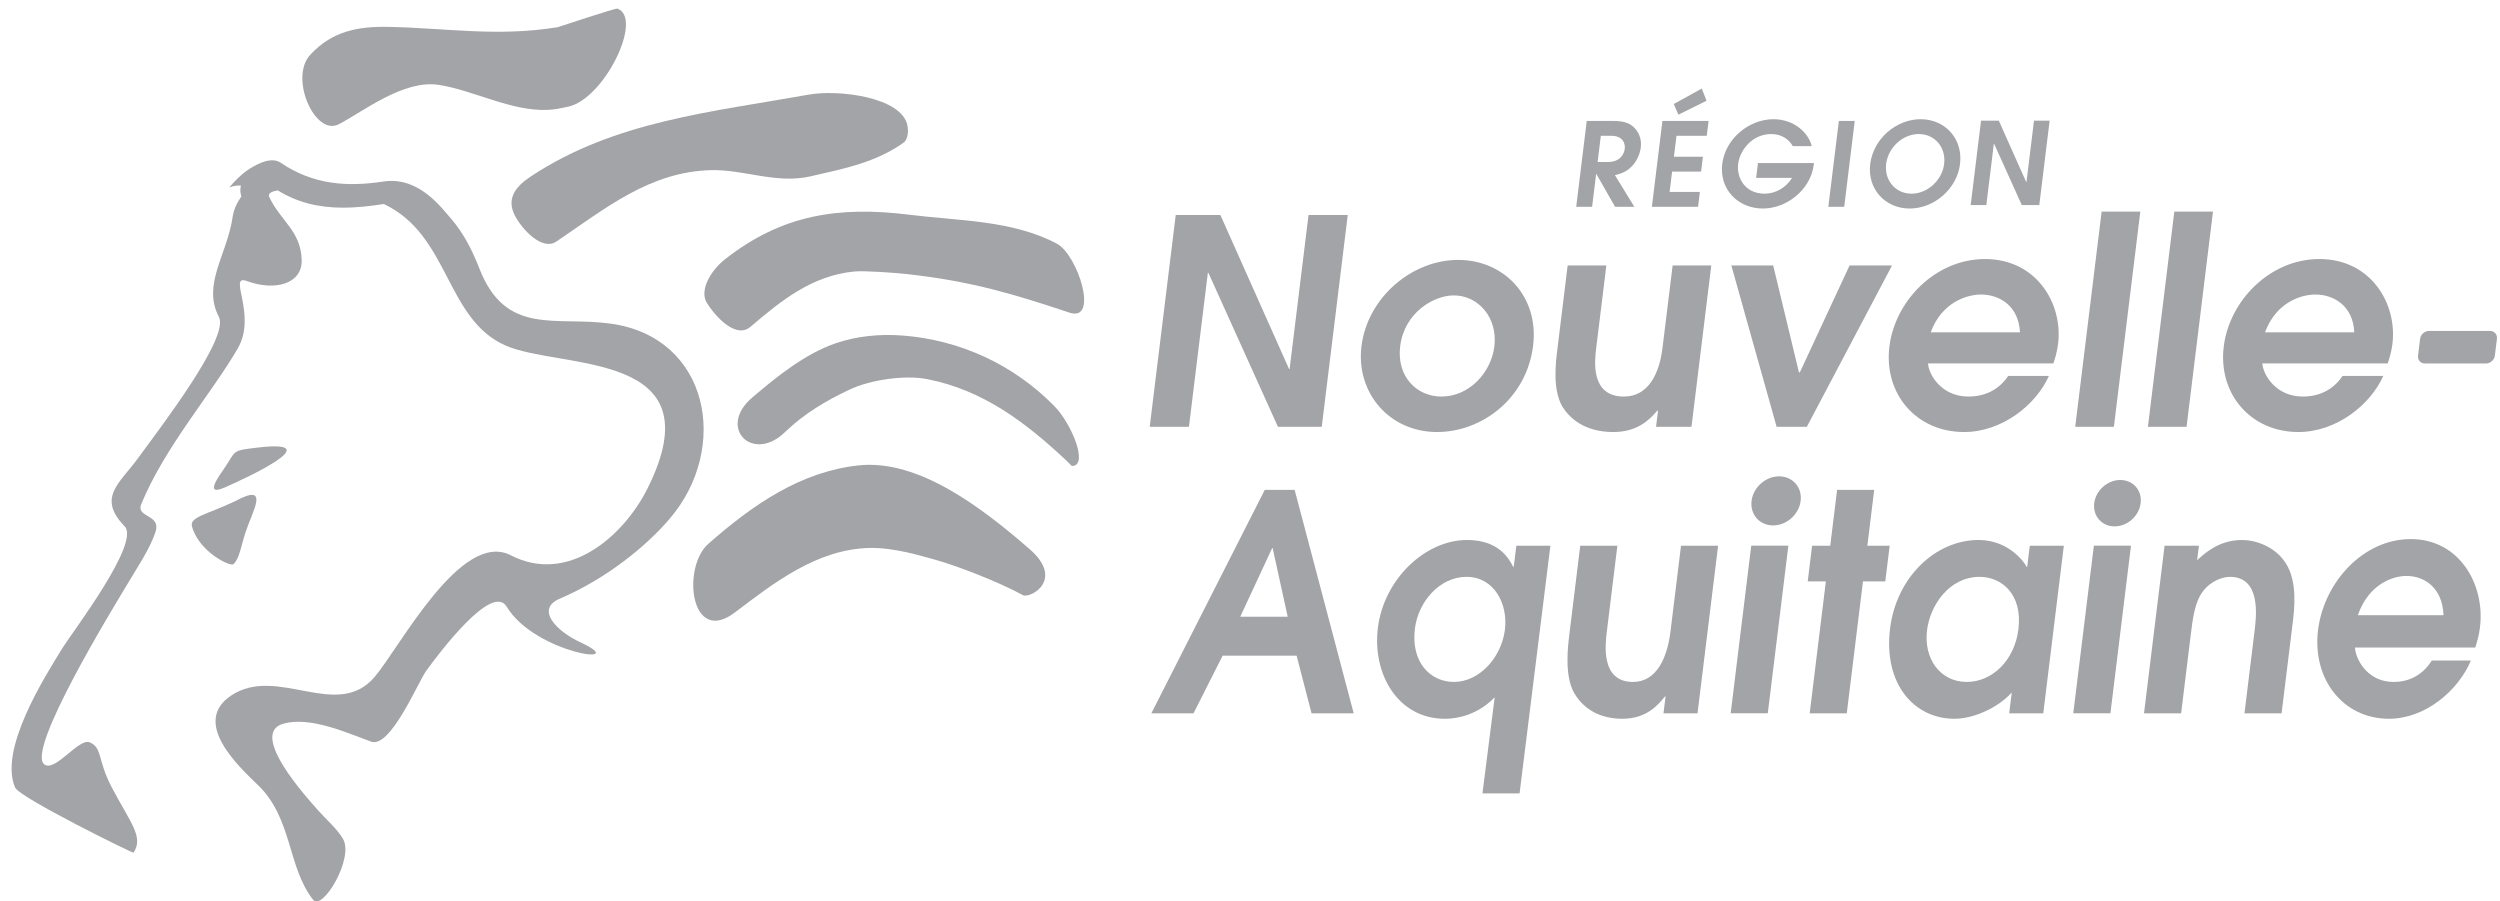 <svg width="208" height="75" viewBox="0 0 208 75" fill="none" xmlns="http://www.w3.org/2000/svg">
<g opacity="0.6">
<path d="M19.429 46.937C19.921 46.467 20.053 45.441 20.422 44.301C20.977 42.578 22.533 40.095 19.599 41.681C17.265 42.801 15.753 42.997 15.972 43.797C16.553 45.92 19.173 47.18 19.429 46.937Z" fill="#24252D" fill-opacity="0.7"/>
<path d="M18.624 40.587C20.448 39.8 27.474 36.537 21.47 37.234C19.151 37.503 19.691 37.478 18.59 39.072C18.292 39.509 16.956 41.303 18.624 40.587C19.529 40.194 18.357 40.697 18.624 40.587Z" fill="#24252D" fill-opacity="0.7"/>
<path d="M50.788 26.924C46.224 26.291 42.084 27.996 39.878 22.328C38.73 19.374 37.631 18.327 37.046 17.635C35.556 15.856 33.883 14.803 31.91 15.102C28.917 15.558 26.069 15.389 23.353 13.54C22.467 12.938 21.057 13.843 20.573 14.172C20.04 14.534 19.388 15.205 19.108 15.571C19.113 15.574 19.12 15.578 19.12 15.578C19.128 15.581 19.129 15.587 19.131 15.59C19.386 15.461 19.691 15.433 20.048 15.433C19.985 15.671 19.987 15.883 20.019 16.082C20.04 16.167 20.048 16.259 20.089 16.333C19.739 16.835 19.459 17.385 19.359 18.029C18.902 21.203 16.793 23.671 18.215 26.37C19.113 28.081 13.323 35.6 11.438 38.181C9.948 40.218 8.058 41.405 10.375 43.795C11.7 45.166 6.011 52.61 5.231 53.865C3.666 56.392 -0.113 62.371 1.259 65.525C1.616 66.355 11.06 71.007 11.108 70.943C11.985 69.651 10.844 68.445 9.306 65.525C8.095 63.228 8.536 62.236 7.477 61.766C6.564 61.366 4.623 64.239 3.702 63.61C2.088 62.491 9.503 50.439 10.595 48.603C11.347 47.316 12.51 45.646 12.959 44.176C13.371 42.802 11.287 43.059 11.75 41.947C13.719 37.16 17.618 32.734 19.784 28.986C21.414 26.164 18.889 22.769 20.55 23.386C22.863 24.243 25.181 23.626 25.1 21.6C25.009 19.188 23.349 18.395 22.406 16.4C22.268 16.098 22.565 15.928 23.118 15.843C24.695 16.817 26.429 17.278 28.541 17.278C29.74 17.278 30.919 17.131 31.934 16.973C37.4 19.543 37.062 26.519 42.035 28.736C46.642 30.782 59.678 29.031 53.871 40.645C51.868 44.644 47.247 48.655 42.498 46.2C38.363 44.07 33.27 53.849 31.177 56.311C28.049 60.003 23.082 55.309 19.242 57.864C15.878 60.095 19.875 63.786 21.47 65.324C24.338 68.098 23.91 72.137 26.051 74.862C26.822 75.838 29.507 71.377 28.521 69.763C27.988 68.891 27.093 68.141 26.427 67.379C25.628 66.463 20.659 61.069 23.55 60.217C25.78 59.569 28.863 60.97 30.876 61.703C32.49 62.294 34.78 56.731 35.501 55.752C36.478 54.421 40.938 48.444 42.157 50.477C44.517 54.389 52.688 55.481 48.31 53.451C46.259 52.504 44.539 50.675 46.569 49.812C50.477 48.139 53.789 45.422 55.725 43.15C60.745 37.277 59.032 28.048 50.788 26.924Z" fill="#24252D" fill-opacity="0.7"/>
<path d="M87.929 20.273C84.221 18.307 79.754 18.38 75.729 17.874C69.724 17.118 65.036 17.886 60.368 21.534C59.069 22.547 58.216 24.154 58.784 25.154C59.265 25.986 61.125 28.309 62.434 27.194C64.944 25.054 67.525 22.934 71.067 22.59C71.929 22.506 74.474 22.697 75.369 22.794C80.867 23.388 84.459 24.509 88.978 26.01C91.462 26.834 89.671 21.195 87.929 20.273Z" fill="#24252D" fill-opacity="0.7"/>
<path d="M87.728 33.795C84.348 30.34 79.868 28.273 75.057 27.913C73.184 27.775 71.278 27.962 69.542 28.555C66.969 29.434 64.589 31.367 62.577 33.084C59.659 35.575 62.617 38.573 65.317 35.946C66.954 34.366 68.82 33.295 70.634 32.436C72.472 31.559 75.347 31.197 77.108 31.536C81.821 32.452 85.363 35.173 88.698 38.295C88.856 38.441 89.017 38.611 89.172 38.768C90.608 38.796 89.177 35.271 87.728 33.795Z" fill="#24252D" fill-opacity="0.7"/>
<path d="M51.358 0.715C51.221 0.666 46.399 2.263 46.399 2.263C41.4 3.076 37.262 2.343 32.354 2.237C29.748 2.179 27.616 2.607 25.811 4.561C24.041 6.471 26.204 11.378 28.201 10.331C30.213 9.276 33.592 6.608 36.498 7.061C39.405 7.508 42.531 9.271 45.565 9.143C46.112 9.122 46.718 8.998 47.28 8.874C50.296 8.216 53.562 1.475 51.358 0.715Z" fill="#24252D" fill-opacity="0.7"/>
<path d="M67.285 7.873C59.292 9.313 51.163 10.052 44.191 14.662C42.95 15.479 42.116 16.46 42.81 17.878C43.385 19.046 45.1 20.902 46.287 20.098C50.365 17.342 54.057 14.289 59.138 14.157C61.914 14.084 64.58 15.328 67.448 14.668C70.211 14.035 72.903 13.519 75.252 11.816C75.581 11.416 75.575 10.856 75.502 10.459C75.052 8.072 69.756 7.429 67.285 7.873Z" fill="#24252D" fill-opacity="0.7"/>
<path d="M85.634 45.66C81.821 42.362 76.472 38.166 71.416 38.722C66.643 39.245 62.688 41.943 58.935 45.244C56.709 47.204 57.438 53.755 61.137 50.959C64.442 48.458 67.979 45.693 72.34 45.59C74.379 45.542 76.703 46.268 77.695 46.537C79.649 47.07 83.143 48.436 85.142 49.534C85.797 49.761 88.584 48.208 85.634 45.66Z" fill="#24252D" fill-opacity="0.7"/>
<path d="M132.017 10.062H134.208C135.029 10.062 135.523 10.217 135.887 10.544C136.252 10.872 136.617 11.451 136.515 12.273C136.457 12.746 136.192 13.487 135.618 13.982C135.144 14.385 134.727 14.484 134.359 14.57L135.977 17.206H134.374L132.816 14.473H132.798L132.463 17.206H131.141L132.017 10.062ZM132.921 13.478H133.77C134.86 13.478 135.133 12.755 135.18 12.379C135.228 11.982 135.07 11.297 134.037 11.297H133.189L132.921 13.478Z" fill="#24252D" fill-opacity="0.7"/>
<path d="M138.314 10.061H142.155L142.002 11.297H139.485L139.269 13.043H141.683L141.531 14.28H139.118L138.911 15.969H141.43L141.278 17.206H137.436L138.314 10.061ZM139.259 8.652L141.588 7.368L141.984 8.381L139.641 9.541L139.259 8.652Z" fill="#24252D" fill-opacity="0.7"/>
<path d="M146.262 13.566H150.921L150.902 13.72C150.652 15.756 148.673 17.349 146.674 17.349C144.629 17.349 143.028 15.777 143.291 13.633C143.55 11.529 145.533 9.918 147.549 9.918C149.343 9.918 150.497 11.132 150.737 12.157H149.154C148.905 11.683 148.315 11.152 147.367 11.152C145.758 11.152 144.749 12.522 144.612 13.643C144.477 14.734 145.129 16.114 146.827 16.114C147.705 16.114 148.584 15.632 149.1 14.801H146.11L146.262 13.566Z" fill="#24252D" fill-opacity="0.7"/>
<path d="M152.994 10.062H154.314L153.438 17.206H152.117L152.994 10.062Z" fill="#24252D" fill-opacity="0.7"/>
<path d="M159.798 9.918C161.824 9.918 163.334 11.539 163.074 13.652C162.823 15.699 160.94 17.349 158.884 17.349C156.828 17.349 155.351 15.699 155.601 13.652C155.862 11.539 157.769 9.918 159.798 9.918ZM159.036 16.114C160.397 16.114 161.591 14.965 161.753 13.643C161.92 12.273 160.987 11.152 159.644 11.152C158.302 11.152 157.095 12.273 156.927 13.643C156.763 14.965 157.674 16.114 159.036 16.114Z" fill="#24252D" fill-opacity="0.7"/>
<path d="M164.823 10.04H166.302L168.581 15.149H168.602L169.229 10.04H170.529L169.668 17.064H168.214L165.908 11.957H165.888L165.261 17.064H163.96L164.823 10.04Z" fill="#24252D" fill-opacity="0.7"/>
<path d="M97.821 17.887H101.535L107.249 30.7H107.296L108.87 17.887H112.133L109.969 35.508H106.324L100.539 22.7H100.493L98.919 35.508H95.656L97.821 17.887Z" fill="#24252D" fill-opacity="0.7"/>
<path d="M113.275 28.81C113.775 24.746 117.472 21.625 121.319 21.625C125.116 21.625 128.059 24.648 127.554 28.761C127.015 33.161 123.286 35.944 119.562 35.944C115.57 35.944 112.804 32.655 113.275 28.81ZM124.329 28.835C124.629 26.391 122.965 24.577 120.957 24.577C119.286 24.577 116.839 26.005 116.494 28.81C116.183 31.349 117.892 32.994 119.924 32.994C122.269 32.994 124.067 30.963 124.329 28.835Z" fill="#24252D" fill-opacity="0.7"/>
<path d="M142.379 22.084L140.731 35.509H137.782L137.949 34.154H137.899C137.278 34.879 136.276 35.944 134.221 35.944C131.777 35.944 130.546 34.735 129.982 33.816C129.165 32.388 129.432 30.212 129.569 29.099L130.43 22.084H133.648L132.807 28.93C132.674 30.019 132.308 32.994 135.114 32.994C137.146 32.994 138.058 31.082 138.319 28.954L139.164 22.084L142.379 22.084Z" fill="#24252D" fill-opacity="0.7"/>
<path d="M144.047 22.084H147.528L149.674 30.986H149.746L153.886 22.084H157.418L150.329 35.509H147.815L144.047 22.084Z" fill="#24252D" fill-opacity="0.7"/>
<path d="M160.413 30.236C160.451 31.107 161.478 32.993 163.775 32.993C165.202 32.993 166.341 32.388 167.083 31.275H170.47C169.398 33.694 166.558 35.944 163.412 35.944C159.42 35.944 156.718 32.751 157.198 28.835C157.665 25.037 161.019 21.552 165.155 21.552C169.412 21.552 171.647 25.23 171.232 28.616C171.154 29.245 170.989 29.802 170.839 30.236H160.413ZM168.061 27.648C167.961 25.497 166.414 24.505 164.816 24.505C163.632 24.505 161.545 25.157 160.634 27.648H168.061Z" fill="#24252D" fill-opacity="0.7"/>
<path d="M174.856 17.608H178.073L175.876 35.508H172.659L174.856 17.608Z" fill="#24252D" fill-opacity="0.7"/>
<path d="M180.903 17.608H184.12L181.922 35.508H178.706L180.903 17.608Z" fill="#24252D" fill-opacity="0.7"/>
<path d="M188.229 30.236C188.27 31.107 189.294 32.993 191.593 32.993C193.02 32.993 194.158 32.388 194.902 31.275H198.288C197.215 33.694 194.376 35.944 191.231 35.944C187.239 35.944 184.535 32.751 185.015 28.835C185.482 25.037 188.837 21.552 192.974 21.552C197.23 21.552 199.465 25.23 199.05 28.616C198.971 29.245 198.806 29.802 198.657 30.236H188.229ZM195.877 27.648C195.781 25.497 194.23 24.505 192.635 24.505C191.451 24.505 189.361 25.157 188.451 27.648H195.877Z" fill="#24252D" fill-opacity="0.7"/>
<path d="M201.354 28.185C201.399 27.826 201.731 27.533 202.092 27.533H207.168C207.529 27.533 207.789 27.826 207.745 28.185L207.571 29.591C207.527 29.95 207.195 30.243 206.833 30.243H201.758C201.396 30.243 201.137 29.95 201.181 29.591L201.354 28.185Z" fill="#24252D" fill-opacity="0.7"/>
<path d="M178.101 41.863C177.971 42.932 177.001 43.795 175.935 43.795C174.869 43.795 174.11 42.932 174.24 41.863C174.372 40.798 175.341 39.935 176.408 39.935C177.473 39.935 178.233 40.798 178.101 41.863Z" fill="#24252D" fill-opacity="0.7"/>
<path d="M105.229 40.755H107.713L112.628 59.35H109.122L107.878 54.553H101.723L99.299 59.35H95.793L105.229 40.755ZM103.19 51.31H107.136L105.886 45.605H105.84L103.19 51.31Z" fill="#24252D" fill-opacity="0.7"/>
<path d="M128.993 45.405L126.428 66.013H123.34L124.357 58.018C122.628 59.801 120.584 59.801 120.212 59.801C116.31 59.801 114.166 56.084 114.639 52.241C115.128 48.243 118.532 44.927 122.062 44.927C124.687 44.927 125.544 46.46 125.897 47.165H125.943L126.159 45.405L128.993 45.405ZM120.96 56.737C123.143 56.737 124.935 54.627 125.209 52.392C125.478 50.205 124.288 47.993 122.011 47.993C119.805 47.993 117.998 50.028 117.717 52.317C117.373 55.13 119.033 56.737 120.96 56.737Z" fill="#24252D" fill-opacity="0.7"/>
<path d="M142.946 45.404L141.233 59.35H138.402L138.576 57.941H138.529C137.927 58.696 136.953 59.801 134.98 59.801C132.635 59.801 131.465 58.546 130.933 57.591C130.162 56.109 130.44 53.848 130.581 52.692L131.476 45.404H134.566L133.692 52.517C133.553 53.648 133.173 56.737 135.868 56.737C137.818 56.737 138.712 54.751 138.985 52.542L139.86 45.404L142.946 45.404Z" fill="#24252D" fill-opacity="0.7"/>
<path d="M151.912 48.371H150.403L150.766 45.404H152.277L152.847 40.755H155.933L155.363 45.404H157.22L156.855 48.371H155L153.651 59.35H150.566L151.912 48.371Z" fill="#24252D" fill-opacity="0.7"/>
<path d="M169.999 59.35H167.165L167.378 57.615C166.248 58.873 164.229 59.801 162.604 59.801C159.284 59.801 156.685 56.938 157.254 52.29C157.78 48.019 161.039 44.927 164.615 44.927C167.242 44.927 168.546 46.963 168.614 47.165H168.662L168.877 45.405H171.711L169.999 59.35ZM164.706 47.993C162.174 47.993 160.584 50.356 160.327 52.443C160.037 54.803 161.425 56.737 163.63 56.737C165.767 56.737 167.617 54.929 167.934 52.342C168.288 49.45 166.542 47.993 164.706 47.993Z" fill="#24252D" fill-opacity="0.7"/>
<path d="M180.092 45.405H182.948L182.8 46.611C183.376 46.083 184.587 44.927 186.537 44.927C187.651 44.927 189.282 45.455 190.178 46.862C191.172 48.394 190.886 50.733 190.754 51.813L189.828 59.35H186.74L187.584 52.466C187.728 51.31 188.134 47.993 185.533 47.993C184.977 47.993 183.941 48.295 183.269 49.224C182.605 50.078 182.426 51.534 182.283 52.718L181.468 59.35H178.381L180.092 45.405Z" fill="#24252D" fill-opacity="0.7"/>
<path d="M195.933 53.874C195.962 54.778 196.928 56.738 199.136 56.738C200.506 56.738 201.605 56.11 202.326 54.954H205.578C204.527 57.467 201.777 59.801 198.761 59.801C194.928 59.801 192.362 56.485 192.862 52.416C193.347 48.471 196.599 44.852 200.57 44.852C204.659 44.852 206.767 48.671 206.335 52.191C206.256 52.843 206.092 53.421 205.942 53.874L195.933 53.874ZM203.3 51.185C203.226 48.948 201.752 47.917 200.219 47.917C199.08 47.917 197.07 48.596 196.171 51.185H203.3Z" fill="#24252D" fill-opacity="0.7"/>
<path d="M143.993 59.343H147.08L148.792 45.398H145.704L143.993 59.343Z" fill="#24252D" fill-opacity="0.7"/>
<path d="M149.814 41.672C149.674 42.802 148.648 43.714 147.522 43.714C146.395 43.714 145.593 42.802 145.731 41.672C145.869 40.545 146.896 39.631 148.022 39.631C149.149 39.631 149.953 40.545 149.814 41.672Z" fill="#24252D" fill-opacity="0.7"/>
<path d="M172.496 59.343H175.587L177.298 45.398H174.21L172.496 59.343Z" fill="#24252D" fill-opacity="0.7"/>
</g>
</svg>
